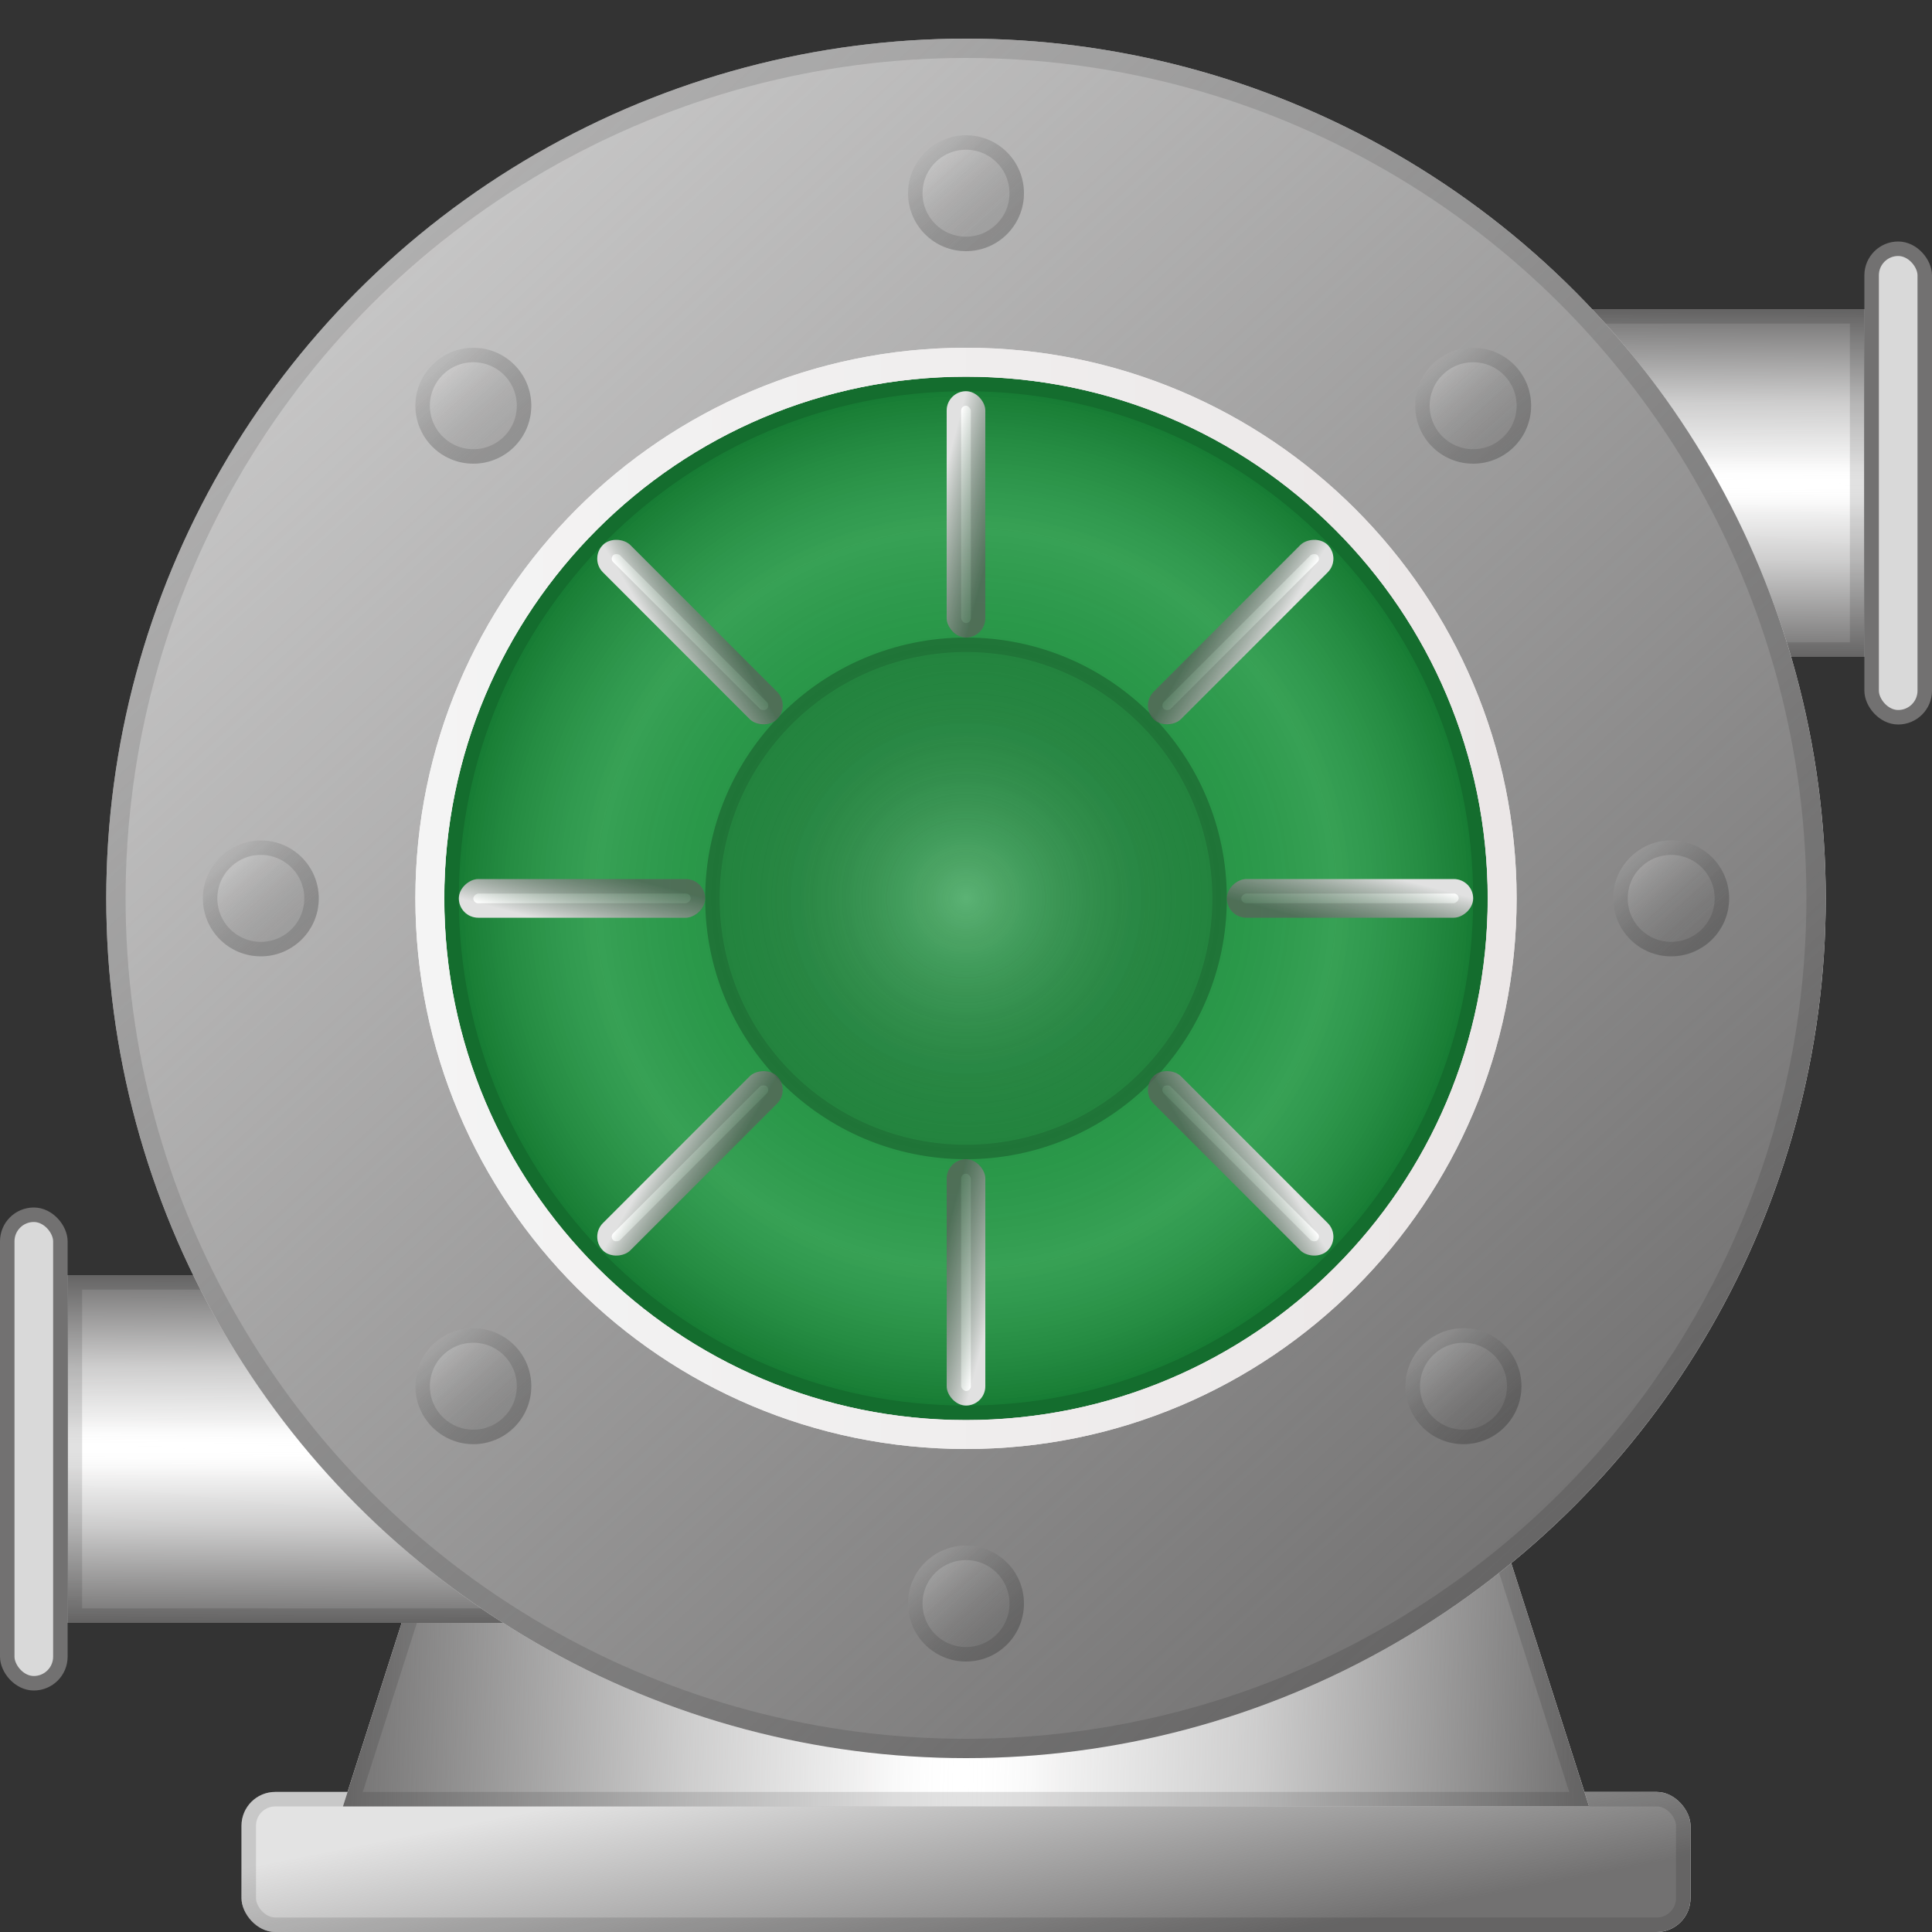 <svg xmlns="http://www.w3.org/2000/svg" xmlns:tb="https://thingsboard.io/svg" width="400" height="400" fill="none" version="1.1" viewBox="0 0 400 400">
<rect x="0" y="0" width="400" height="400" fill="#333333" stroke="none"/>
<rect x="50" y="371" width="300" height="29" rx="7" fill="#fff"/><rect x="50" y="371" width="300" height="29" rx="7" fill="url(#paint0_linear_1481_75415)"/><rect x="51.5" y="372.5" width="297" height="26" rx="5.5" stroke="#000" stroke-opacity=".12" stroke-width="3"/><path d="m103 274h194l32 100h-258l32-100z" fill="#fff"/><path d="m103 274h194l32 100h-258l32-100z" fill="url(#paint1_linear_1481_75415)"/><path d="m73.055 372.5 31.04-97h191.81l31.04 97h-253.89z" stroke="#000" stroke-opacity=".12" stroke-width="3"/><g tb:tag="rightTopConnector">
  <rect x="200" y="64" width="186" height="72" fill="#fff"/>
  <rect x="200" y="64" width="186" height="72" fill="url(#paint2_linear_1481_75415)"/>
  <rect x="201.5" y="65.5" width="183" height="69" stroke="#000" stroke-opacity=".12" stroke-width="3"/>
  <rect x="387.5" y="51.5" width="11" height="97" rx="5.5" fill="#D9D9D9" stroke="#727171" stroke-width="3"/>
 </g><g style="display: none;" tb:tag="rightBottomConnector">
  <rect x="200" y="264" width="186" height="72" fill="#fff" style=""/>
  <rect x="200" y="264" width="186" height="72" fill="url(#paint3_linear_1481_75415)" style=""/>
  <rect x="201.5" y="265.5" width="183" height="69" stroke="#000" stroke-opacity=".12" stroke-width="3" style=""/>
  <rect x="387.5" y="251.5" width="11" height="97" rx="5.5" fill="#D9D9D9" stroke="#727171" stroke-width="3" style=""/>
 </g><g style="display: none;" tb:tag="topRightConnector">
  <rect transform="rotate(-90 264 200)" x="264" y="200" width="186" height="72" fill="#fff" style=""/>
  <rect transform="rotate(-90 264 200)" x="264" y="200" width="186" height="72" fill="url(#paint4_linear_1481_75415)" style=""/>
  <rect transform="rotate(-90 265.5 198.5)" x="265.5" y="198.5" width="183" height="69" stroke="#000" stroke-opacity=".12" stroke-width="3" style=""/>
  <rect transform="rotate(-90 251.5 12.5)" x="251.5" y="12.5" width="11" height="97" rx="5.5" fill="#D9D9D9" stroke="#727171" stroke-width="3" style=""/>
 </g><g style="display: none;" tb:tag="topLeftConnector">
  <rect transform="rotate(-90 64 200)" x="64" y="200" width="186" height="72" fill="#fff" style=""/>
  <rect transform="rotate(-90 64 200)" x="64" y="200" width="186" height="72" fill="url(#paint5_linear_1481_75415)" style=""/>
  <rect transform="rotate(-90 65.5 198.5)" x="65.5" y="198.5" width="183" height="69" stroke="#000" stroke-opacity=".12" stroke-width="3" style=""/>
  <rect transform="rotate(-90 51.5 12.5)" x="51.5" y="12.5" width="11" height="97" rx="5.5" fill="#D9D9D9" stroke="#727171" stroke-width="3" style=""/>
 </g><g style="display: none;" tb:tag="leftTopConnector">
  <rect x="14" y="64" width="186" height="72" fill="#fff" style=""/>
  <rect x="14" y="64" width="186" height="72" fill="url(#paint6_linear_1481_75415)" style=""/>
  <rect x="15.5" y="65.5" width="183" height="69" stroke="#000" stroke-opacity=".12" stroke-width="3" style=""/>
  <rect x="1.5" y="51.5" width="11" height="97" rx="5.5" fill="#D9D9D9" stroke="#727171" stroke-width="3" style=""/>
 </g><g tb:tag="leftBottomConnector">
  <rect x="14" y="264" width="186" height="72" fill="#fff"/>
  <rect x="14" y="264" width="186" height="72" fill="url(#paint7_linear_1481_75415)"/>
  <rect x="15.5" y="265.5" width="183" height="69" stroke="#000" stroke-opacity=".12" stroke-width="3"/>
  <rect x="1.5" y="251.5" width="11" height="97" rx="5.5" fill="#D9D9D9" stroke="#727171" stroke-width="3"/>
 </g><circle cx="200" cy="186" r="178" fill="#fff"/><circle cx="200" cy="186" r="178" fill="url(#paint8_linear_1481_75415)"/><circle cx="200" cy="186" r="176" stroke="#000" stroke-opacity=".12" stroke-width="4"/><path d="m308 186c0 59.647-48.353 108-108 108s-108-48.353-108-108 48.353-108 108-108 108 48.353 108 108z" fill="#1C943E" tb:tag="background"/><path d="m308 186c0 59.647-48.353 108-108 108s-108-48.353-108-108 48.353-108 108-108 108 48.353 108 108z" fill="url(#paint9_radial_1481_75415)" fill-opacity=".8"/><path d="m306.5 186c0 58.818-47.681 106.5-106.5 106.5-58.818 0-106.5-47.682-106.5-106.5s47.682-106.5 106.5-106.5c58.819 0 106.5 47.682 106.5 106.5z" stroke="#000" stroke-opacity=".12" stroke-width="3"/><circle cx="200" cy="186" r="54" fill="url(#paint10_radial_1481_75415)" fill-opacity=".8"/><circle cx="200" cy="186" r="52.5" stroke="#000" stroke-opacity=".12" stroke-width="3"/><g tb:tag="center">
  <rect x="196" y="81" width="8" height="51" rx="4" fill="url(#paint11_linear_1481_75415)" style="fill:url(#paint11_linear_1481_75415)"/>
  <rect x="197.5" y="82.5" width="5" height="48" rx="2.5" stroke="#000" stroke-opacity=".12" stroke-width="3"/>
  <rect transform="rotate(-45 122 115.66)" x="122" y="115.66" width="8" height="51" rx="4" fill="url(#paint12_linear_1481_75415)" style="fill:url(#paint12_linear_1481_75415)"/>
  <rect transform="rotate(-45 124.12 115.66)" x="124.12" y="115.66" width="5" height="48" rx="2.5" stroke="#000" stroke-opacity=".12" stroke-width="3"/>
  <rect transform="matrix(.707 .707 .707 -.707 122 256.06)" width="8" height="51" rx="4" fill="url(#paint13_linear_1481_75415)" style="fill:url(#paint13_linear_1481_75415)"/>
  <rect transform="matrix(.707 .707 .707 -.707 122.62 254.56)" x="2.121" width="5" height="48" rx="2.5" stroke="#000" stroke-opacity=".12" stroke-width="3"/>
  <rect transform="matrix(-.707 -.707 -.707 .707 277.72 115.66)" width="8" height="51" rx="4" fill="url(#paint13_linear_1481_75415)" style="fill:url(#paint13_linear_1481_75415)"/>
  <rect transform="matrix(-.707 -.707 -.707 .707 274.1 114.16)" x="-2.121" width="5" height="48" rx="2.5" stroke="#000" stroke-opacity=".12" stroke-width="3"/>
  <rect transform="rotate(135 277.72 256.06)" x="277.72" y="256.06" width="8" height="51" rx="4" fill="url(#paint15_linear_1481_75415)" style="fill:url(#paint15_linear_1481_75415)"/>
  <rect transform="rotate(135 275.6 256.06)" x="275.6" y="256.06" width="5" height="48" rx="2.5" stroke="#000" stroke-opacity=".12" stroke-width="3"/>
  <rect x="196" y="240" width="8" height="51" rx="4" fill="url(#paint16_linear_1481_75415)" style="fill:url(#paint16_linear_1481_75415)"/>
  <rect x="197.5" y="241.5" width="5" height="48" rx="2.5" stroke="#000" stroke-opacity=".12" stroke-width="3"/>
  <rect transform="rotate(-90,254,190)" x="254" y="190" width="8" height="51" rx="4" fill="url(#paint17_linear_1481_75415)" style="fill:url(#paint17_linear_1481_75415)"/>
  <rect transform="rotate(-90,255.5,188.5)" x="255.5" y="188.5" width="5" height="48" rx="2.5" stroke="#000" stroke-opacity=".12" stroke-width="3"/>
  <rect transform="rotate(-90 95 190)" x="95" y="190" width="8" height="51" rx="4" fill="url(#paint18_linear_1481_75415)" style="fill:url(#paint18_linear_1481_75415)"/>
  <rect transform="rotate(-90 96.5 188.5)" x="96.5" y="188.5" width="5" height="48" rx="2.5" stroke="#000" stroke-opacity=".12" stroke-width="3"/>
 </g><path d="m314 186c0 62.96-51.039 114-114 114-62.96 0-114-51.04-114-114s51.04-114 114-114c62.961 0 114 51.04 114 114zm-222.02 0c0 59.659 48.363 108.02 108.02 108.02 59.659 0 108.02-48.363 108.02-108.02s-48.363-108.02-108.02-108.02c-59.658 0-108.02 48.363-108.02 108.02z" fill="url(#paint19_linear_1481_75415)"/><path d="m314 186c0 62.96-51.039 114-114 114-62.96 0-114-51.04-114-114s51.04-114 114-114c62.961 0 114 51.04 114 114zm-222.02 0c0 59.659 48.363 108.02 108.02 108.02 59.659 0 108.02-48.363 108.02-108.02s-48.363-108.02-108.02-108.02c-59.658 0-108.02 48.363-108.02 108.02z" fill="url(#paint19_linear_1481_75415)"/><circle cx="200" cy="40" r="12" fill="url(#paint21_linear_1481_75415)" fill-opacity=".8"/><circle cx="200" cy="40" r="10.5" stroke="#000" stroke-opacity=".12" stroke-width="3"/><circle cx="200" cy="332" r="12" fill="url(#paint22_linear_1481_75415)" fill-opacity=".8"/><circle cx="200" cy="332" r="10.5" stroke="#000" stroke-opacity=".12" stroke-width="3"/><circle cx="346" cy="186" r="12" fill="url(#paint23_linear_1481_75415)" fill-opacity=".8"/><circle cx="346" cy="186" r="10.5" stroke="#000" stroke-opacity=".12" stroke-width="3"/><circle cx="305" cy="84" r="12" fill="url(#paint24_linear_1481_75415)" fill-opacity=".8"/><circle cx="305" cy="84" r="10.5" stroke="#000" stroke-opacity=".12" stroke-width="3"/><circle cx="303" cy="287" r="12" fill="url(#paint25_linear_1481_75415)" fill-opacity=".8"/><circle cx="303" cy="287" r="10.5" stroke="#000" stroke-opacity=".12" stroke-width="3"/><circle cx="98" cy="84" r="12" fill="url(#paint26_linear_1481_75415)" fill-opacity=".8"/><circle cx="98" cy="84" r="10.5" stroke="#000" stroke-opacity=".12" stroke-width="3"/><circle cx="98" cy="287" r="12" fill="url(#paint27_linear_1481_75415)" fill-opacity=".8"/><circle cx="98" cy="287" r="10.5" stroke="#000" stroke-opacity=".12" stroke-width="3"/><circle cx="54" cy="186" r="12" fill="url(#paint28_linear_1481_75415)" fill-opacity=".8"/><circle cx="54" cy="186" r="10.5" stroke="#000" stroke-opacity=".12" stroke-width="3"/><defs>
  <linearGradient id="paint0_linear_1481_75415" x1="56.818" x2="67.377" y1="385.5" y2="439.46" gradientUnits="userSpaceOnUse">
   <stop stop-color="#727171" stop-opacity=".2" offset="0"/>
   <stop stop-color="#727171" offset="1"/>
  </linearGradient>
  <linearGradient id="paint1_linear_1481_75415" x1="329" x2="71.146" y1="324.62" y2="318.06" gradientUnits="userSpaceOnUse">
   <stop stop-color="#727171" offset="0"/>
   <stop stop-color="#727171" stop-opacity=".35" offset=".264"/>
   <stop stop-color="#727171" stop-opacity=".1" offset=".418"/>
   <stop stop-color="#fff" stop-opacity="0" offset=".498"/>
   <stop stop-color="#727171" stop-opacity=".1" offset=".581"/>
   <stop stop-color="#727171" stop-opacity=".35" offset=".719"/>
   <stop stop-color="#727171" offset="1"/>
  </linearGradient>
  <linearGradient id="paint2_linear_1481_75415" x1="248.36" x2="248.18" y1="64" y2="136.01" gradientUnits="userSpaceOnUse">
   <stop stop-color="#727171" offset="0"/>
   <stop stop-color="#727171" stop-opacity=".35" offset=".264"/>
   <stop stop-color="#727171" stop-opacity=".1" offset=".418"/>
   <stop stop-color="#fff" stop-opacity="0" offset=".498"/>
   <stop stop-color="#727171" stop-opacity=".1" offset=".581"/>
   <stop stop-color="#727171" stop-opacity=".35" offset=".719"/>
   <stop stop-color="#727171" offset="1"/>
  </linearGradient>
  <linearGradient id="paint3_linear_1481_75415" x1="248.36" x2="248.18" y1="264" y2="336.01" gradientUnits="userSpaceOnUse">
   <stop stop-color="#727171" offset="0"/>
   <stop stop-color="#727171" stop-opacity=".35" offset=".264"/>
   <stop stop-color="#727171" stop-opacity=".1" offset=".418"/>
   <stop stop-color="#fff" stop-opacity="0" offset=".498"/>
   <stop stop-color="#727171" stop-opacity=".1" offset=".581"/>
   <stop stop-color="#727171" stop-opacity=".35" offset=".719"/>
   <stop stop-color="#727171" offset="1"/>
  </linearGradient>
  <linearGradient id="paint4_linear_1481_75415" x1="312.36" x2="312.18" y1="200" y2="272.01" gradientUnits="userSpaceOnUse">
   <stop stop-color="#727171" offset="0"/>
   <stop stop-color="#727171" stop-opacity=".35" offset=".264"/>
   <stop stop-color="#727171" stop-opacity=".1" offset=".418"/>
   <stop stop-color="#fff" stop-opacity="0" offset=".498"/>
   <stop stop-color="#727171" stop-opacity=".1" offset=".581"/>
   <stop stop-color="#727171" stop-opacity=".35" offset=".719"/>
   <stop stop-color="#727171" offset="1"/>
  </linearGradient>
  <linearGradient id="paint5_linear_1481_75415" x1="112.36" x2="112.18" y1="200" y2="272.01" gradientUnits="userSpaceOnUse">
   <stop stop-color="#727171" offset="0"/>
   <stop stop-color="#727171" stop-opacity=".35" offset=".264"/>
   <stop stop-color="#727171" stop-opacity=".1" offset=".418"/>
   <stop stop-color="#fff" stop-opacity="0" offset=".498"/>
   <stop stop-color="#727171" stop-opacity=".1" offset=".581"/>
   <stop stop-color="#727171" stop-opacity=".35" offset=".719"/>
   <stop stop-color="#727171" offset="1"/>
  </linearGradient>
  <linearGradient id="paint6_linear_1481_75415" x1="62.36" x2="62.184" y1="64" y2="136.01" gradientUnits="userSpaceOnUse">
   <stop stop-color="#727171" offset="0"/>
   <stop stop-color="#727171" stop-opacity=".35" offset=".264"/>
   <stop stop-color="#727171" stop-opacity=".1" offset=".418"/>
   <stop stop-color="#fff" stop-opacity="0" offset=".498"/>
   <stop stop-color="#727171" stop-opacity=".1" offset=".581"/>
   <stop stop-color="#727171" stop-opacity=".35" offset=".719"/>
   <stop stop-color="#727171" offset="1"/>
  </linearGradient>
  <linearGradient id="paint7_linear_1481_75415" x1="62.36" x2="62.184" y1="264" y2="336.01" gradientUnits="userSpaceOnUse">
   <stop stop-color="#727171" offset="0"/>
   <stop stop-color="#727171" stop-opacity=".35" offset=".264"/>
   <stop stop-color="#727171" stop-opacity=".1" offset=".418"/>
   <stop stop-color="#fff" stop-opacity="0" offset=".498"/>
   <stop stop-color="#727171" stop-opacity=".1" offset=".581"/>
   <stop stop-color="#727171" stop-opacity=".35" offset=".719"/>
   <stop stop-color="#727171" offset="1"/>
  </linearGradient>
  <linearGradient id="paint8_linear_1481_75415" x1="79.85" x2="329.05" y1="52.5" y2="323.95" gradientUnits="userSpaceOnUse">
   <stop stop-color="#727171" stop-opacity=".4" offset="0"/>
   <stop stop-color="#727171" offset="1"/>
  </linearGradient>
  <radialGradient id="paint9_radial_1481_75415" cx="0" cy="0" r="1" gradientTransform="translate(200 186) rotate(55.856) scale(105.12)" gradientUnits="userSpaceOnUse">
   <stop stop-color="#020202" stop-opacity="0" offset="0"/>
   <stop stop-color="#fff" stop-opacity=".15" offset=".733"/>
   <stop stop-color="#020202" stop-opacity=".2" offset="1"/>
  </radialGradient>
  <radialGradient id="paint10_radial_1481_75415" cx="0" cy="0" r="1" gradientTransform="translate(200 186) rotate(44.226) scale(52.331)" gradientUnits="userSpaceOnUse">
   <stop stop-color="#fff" stop-opacity=".35" offset="0"/>
   <stop stop-color="#020202" stop-opacity=".15" offset="1"/>
  </radialGradient>
  <linearGradient id="paint11_linear_1481_75415" x1="200.06" x2="212.53" y1="81" y2="84.259" gradientUnits="userSpaceOnUse">
   <stop stop-color="#fff" offset="0"/>
   <stop stop-color="#727171" stop-opacity=".65" offset="1"/>
  </linearGradient>
  <linearGradient id="paint12_linear_1481_75415" x1="126.06" x2="138.53" y1="115.66" y2="118.92" gradientUnits="userSpaceOnUse">
   <stop stop-color="#fff" offset="0"/>
   <stop stop-color="#727171" stop-opacity=".65" offset="1"/>
  </linearGradient>
  <linearGradient id="paint13_linear_1481_75415" x1="4.058" x2="16.532" y1="0" y2="3.259" gradientUnits="userSpaceOnUse">
   <stop stop-color="#fff" offset="0"/>
   <stop stop-color="#727171" stop-opacity=".65" offset="1"/>
  </linearGradient>
  <linearGradient id="paint15_linear_1481_75415" x1="281.78" x2="294.25" y1="256.06" y2="259.32" gradientUnits="userSpaceOnUse">
   <stop stop-color="#fff" offset="0"/>
   <stop stop-color="#727171" stop-opacity=".65" offset="1"/>
  </linearGradient>
  <linearGradient id="paint16_linear_1481_75415" x1="200.06" x2="212.53" y1="240" y2="243.26" gradientUnits="userSpaceOnUse">
   <stop stop-color="#727171" stop-opacity=".65" offset="0"/>
   <stop stop-color="#fff" offset="1"/>
  </linearGradient>
  <linearGradient id="paint17_linear_1481_75415" x1="258.06" x2="270.53" y1="190" y2="193.26" gradientUnits="userSpaceOnUse">
   <stop stop-color="#727171" stop-opacity=".65" offset="0"/>
   <stop stop-color="#fff" offset="1"/>
  </linearGradient>
  <linearGradient id="paint18_linear_1481_75415" x1="99.058" x2="111.53" y1="190" y2="193.26" gradientUnits="userSpaceOnUse">
   <stop stop-color="#fff" offset="0"/>
   <stop stop-color="#727171" stop-opacity=".65" offset="1"/>
  </linearGradient>
  <linearGradient id="paint19_linear_1481_75415" x1="86" x2="314" y1="186" y2="186" gradientUnits="userSpaceOnUse">
   <stop stop-color="#F4F4F4" offset="0"/>
   <stop stop-color="#EBE7E7" offset="1"/>
  </linearGradient>
  <linearGradient id="paint21_linear_1481_75415" x1="191.44" x2="206.56" y1="32" y2="49.667" gradientUnits="userSpaceOnUse">
   <stop stop-color="#fff" stop-opacity=".35" offset="0"/>
   <stop stop-color="#020202" stop-opacity=".15" offset="1"/>
  </linearGradient>
  <linearGradient id="paint22_linear_1481_75415" x1="191.44" x2="206.56" y1="324" y2="341.67" gradientUnits="userSpaceOnUse">
   <stop stop-color="#fff" stop-opacity=".35" offset="0"/>
   <stop stop-color="#020202" stop-opacity=".15" offset="1"/>
  </linearGradient>
  <linearGradient id="paint23_linear_1481_75415" x1="337.44" x2="352.56" y1="178" y2="195.67" gradientUnits="userSpaceOnUse">
   <stop stop-color="#fff" stop-opacity=".35" offset="0"/>
   <stop stop-color="#020202" stop-opacity=".15" offset="1"/>
  </linearGradient>
  <linearGradient id="paint24_linear_1481_75415" x1="296.44" x2="311.56" y1="76" y2="93.667" gradientUnits="userSpaceOnUse">
   <stop stop-color="#fff" stop-opacity=".35" offset="0"/>
   <stop stop-color="#020202" stop-opacity=".15" offset="1"/>
  </linearGradient>
  <linearGradient id="paint25_linear_1481_75415" x1="294.44" x2="309.56" y1="279" y2="296.67" gradientUnits="userSpaceOnUse">
   <stop stop-color="#fff" stop-opacity=".35" offset="0"/>
   <stop stop-color="#020202" stop-opacity=".15" offset="1"/>
  </linearGradient>
  <linearGradient id="paint26_linear_1481_75415" x1="89.445" x2="104.56" y1="76" y2="93.667" gradientUnits="userSpaceOnUse">
   <stop stop-color="#fff" stop-opacity=".35" offset="0"/>
   <stop stop-color="#020202" stop-opacity=".15" offset="1"/>
  </linearGradient>
  <linearGradient id="paint27_linear_1481_75415" x1="89.445" x2="104.56" y1="279" y2="296.67" gradientUnits="userSpaceOnUse">
   <stop stop-color="#fff" stop-opacity=".35" offset="0"/>
   <stop stop-color="#020202" stop-opacity=".15" offset="1"/>
  </linearGradient>
  <linearGradient id="paint28_linear_1481_75415" x1="45.445" x2="60.556" y1="178" y2="195.67" gradientUnits="userSpaceOnUse">
   <stop stop-color="#fff" stop-opacity=".35" offset="0"/>
   <stop stop-color="#020202" stop-opacity=".15" offset="1"/>
  </linearGradient>
 </defs><circle cx="200" cy="186" r="178" fill="#000" fill-opacity="0" tb:tag="clickArea"/>
</svg>